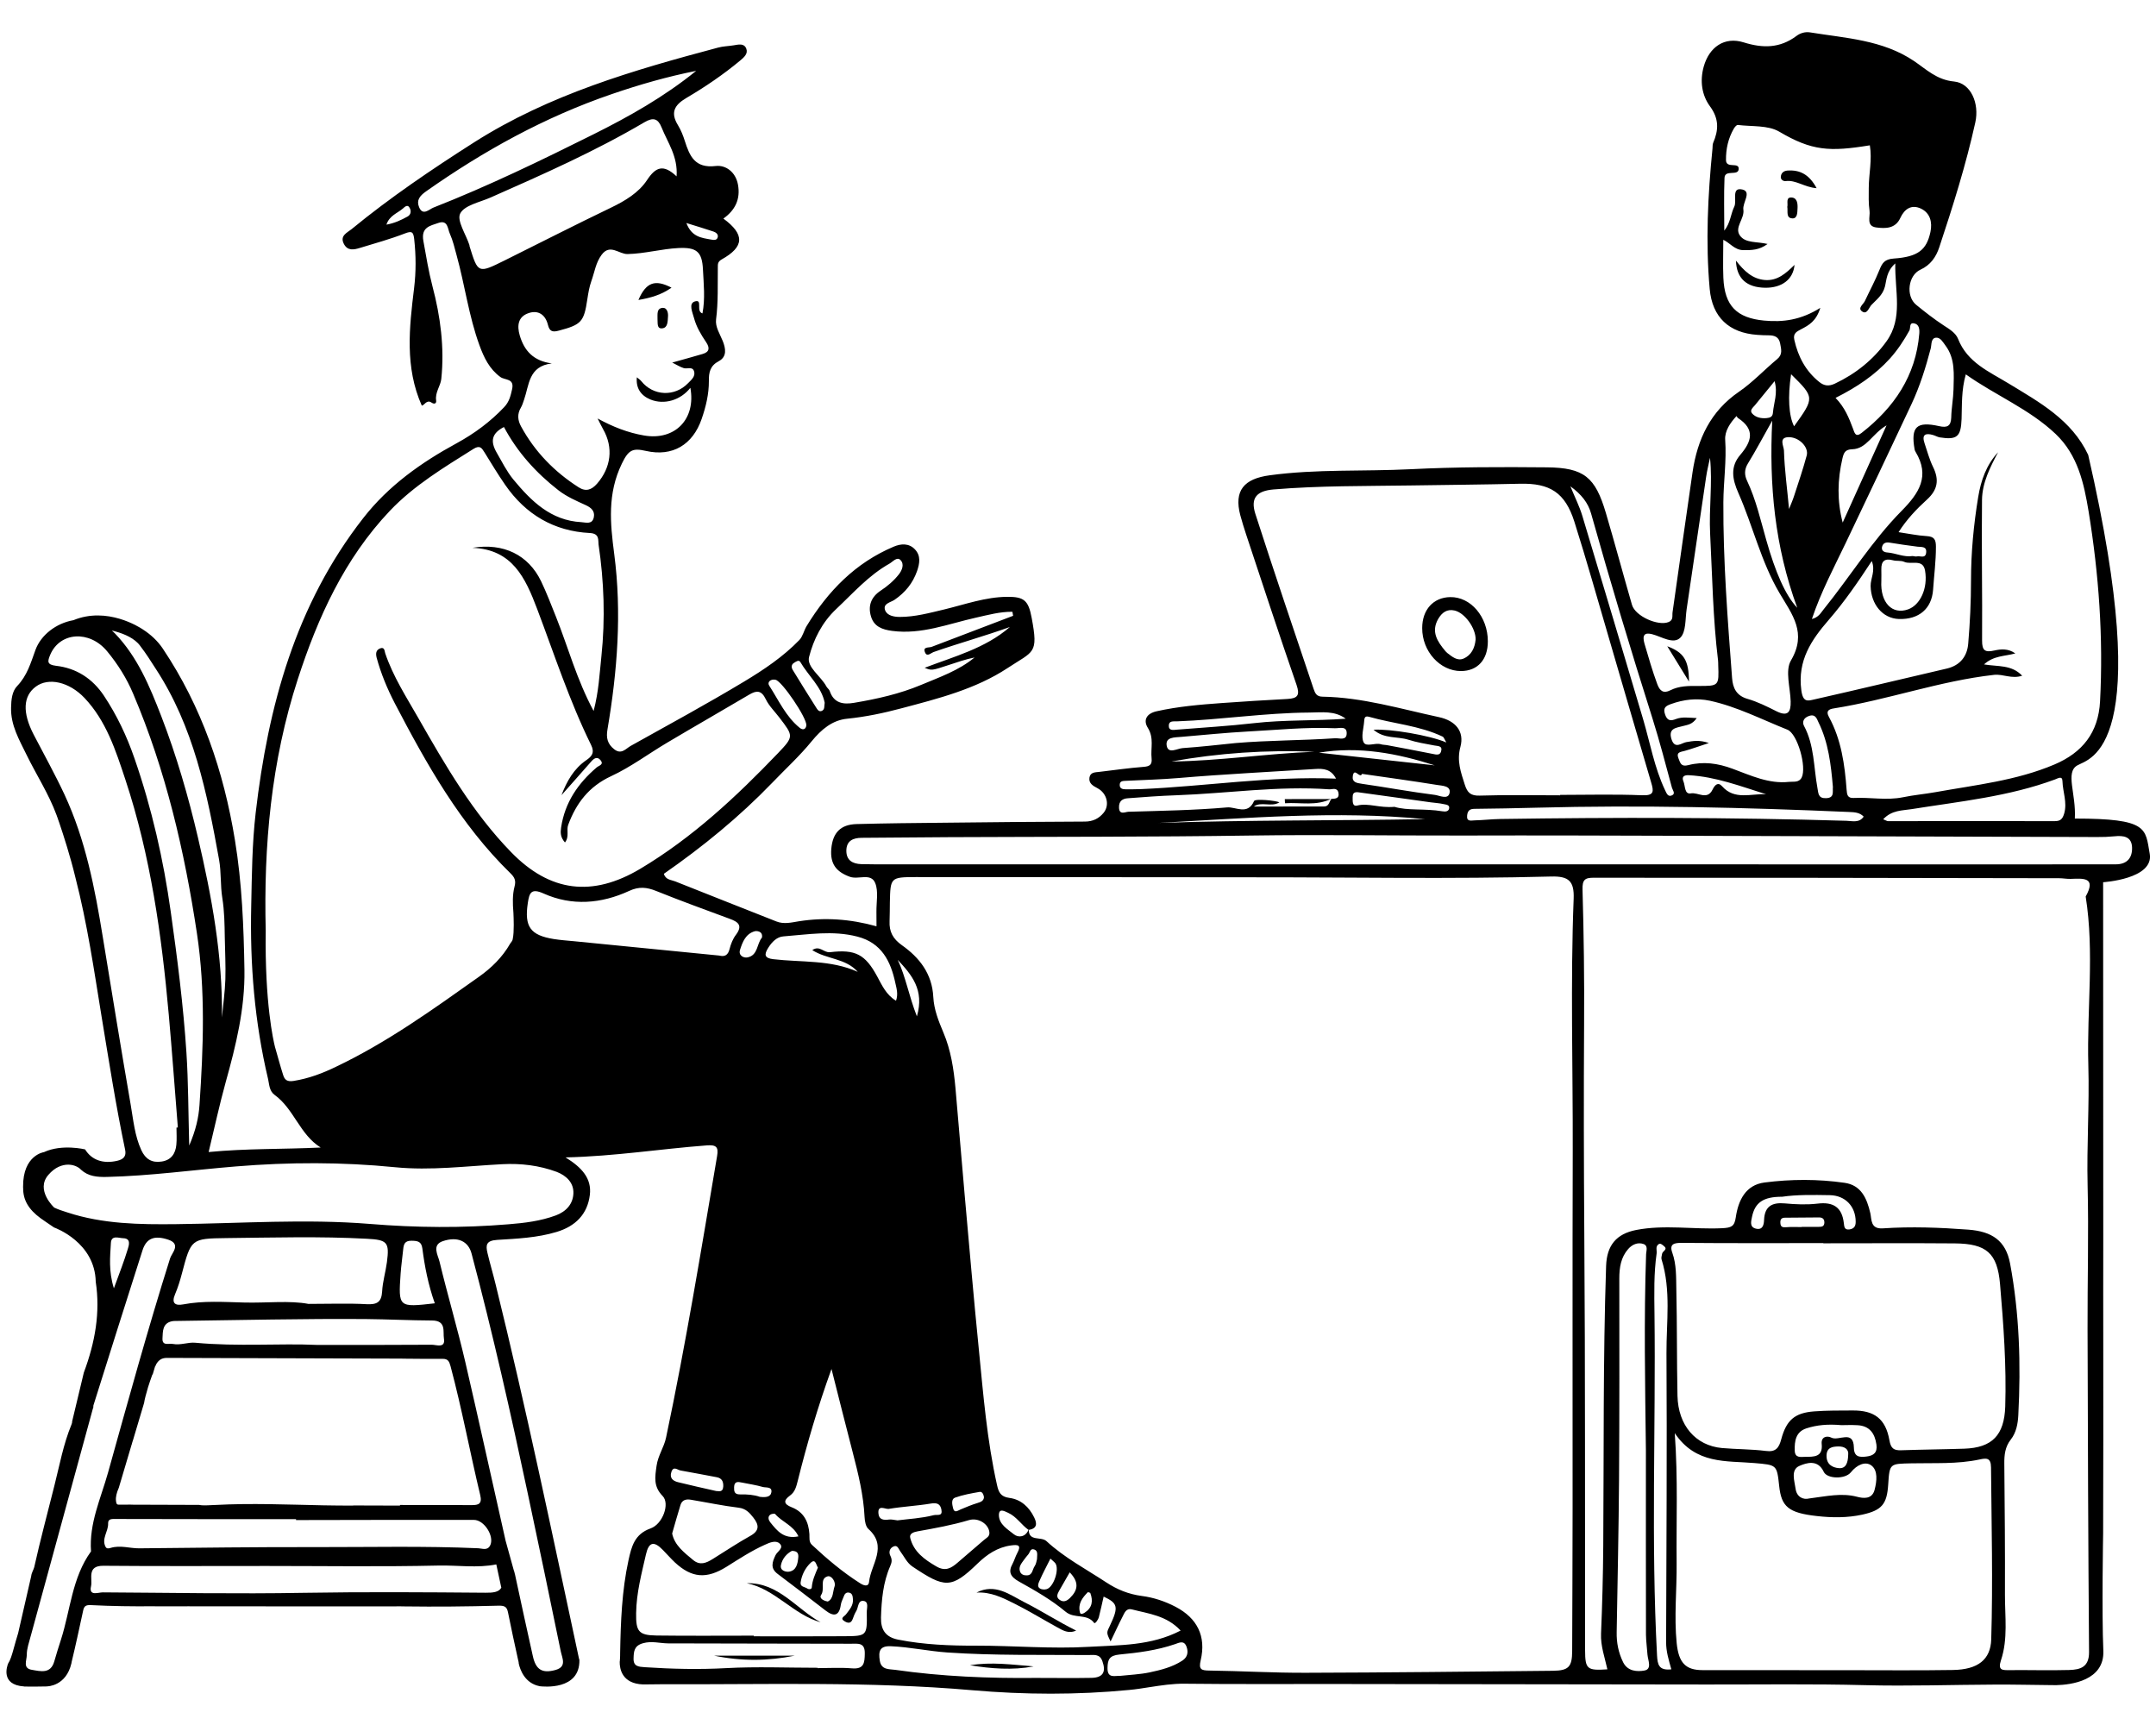 <svg xmlns="http://www.w3.org/2000/svg" xmlns:xlink="http://www.w3.org/1999/xlink" width="500" zoomAndPan="magnify" viewBox="0 0 375 300" height="400" preserveAspectRatio="xMidYMid meet" version="1.2"><defs><clipPath id="dce3ef5867"><path d="M 1 5.391 L 374 5.391 L 374 294.891 L 1 294.891 Z M 1 5.391 "/></clipPath></defs><g id="3a1d9555d0"><path style=" stroke:none;fill-rule:nonzero;fill:#000000;fill-opacity:1;" d="M 252.238 103.844 C 249.305 103.895 247.367 106.035 247.367 109.23 C 247.352 113.273 250.461 116.707 254.113 116.707 C 257.008 116.695 258.801 114.719 258.785 111.508 C 258.773 107.266 255.805 103.781 252.238 103.844 Z M 254.598 114.52 C 253.48 115.016 252.574 114.207 251.727 113.562 C 251.602 113.461 251.492 113.336 251.379 113.211 C 250 111.559 248.867 109.855 250.16 107.625 C 250.797 106.543 251.68 105.859 253.031 106.184 C 254.82 106.621 256.699 109.281 256.66 111.223 C 256.512 112.754 255.891 113.934 254.598 114.52 Z M 254.598 114.52 "/><path style=" stroke:none;fill-rule:nonzero;fill:#000000;fill-opacity:1;" d="M 312.129 46.062 C 311.902 48.625 309.891 50.078 307.02 50.043 C 303.824 49.992 302.047 48.461 301.938 45.328 C 303.352 47.117 304.793 48.523 306.996 48.699 C 309.145 48.859 310.609 47.566 312.129 46.062 Z M 312.129 46.062 "/><path style=" stroke:none;fill-rule:nonzero;fill:#000000;fill-opacity:1;" d="M 315.969 32.727 C 313.828 32.562 312.375 31.258 310.586 31.492 C 310.176 31.543 309.715 31.234 309.742 30.773 C 309.777 30.125 310.188 29.727 310.871 29.664 C 313.059 29.504 314.688 30.336 315.969 32.727 Z M 315.969 32.727 "/><path style=" stroke:none;fill-rule:nonzero;fill:#000000;fill-opacity:1;" d="M 310.871 35.984 C 311.035 35.375 310.523 34.242 311.68 34.355 C 312.613 34.441 312.699 35.461 312.648 36.297 C 312.613 37.016 312.625 38.039 311.73 37.977 C 310.598 37.902 311.008 36.742 310.871 35.984 Z M 310.871 35.984 "/><path style=" stroke:none;fill-rule:nonzero;fill:#000000;fill-opacity:1;" d="M 111.043 52.168 C 112.375 49.086 113.938 48.535 116.797 50.031 C 115.047 51.262 113.219 51.797 111.043 52.168 Z M 111.043 52.168 "/><path style=" stroke:none;fill-rule:nonzero;fill:#000000;fill-opacity:1;" d="M 114.363 55.516 C 114.387 54.668 114.164 53.602 115.293 53.539 C 115.965 53.5 116.25 54.309 116.188 55.043 C 116.125 55.863 116.176 56.957 115.242 57.094 C 114.199 57.258 114.426 56.164 114.363 55.516 Z M 114.363 55.516 "/><path style=" stroke:none;fill-rule:nonzero;fill:#000000;fill-opacity:1;" d="M 169.84 276.973 C 173.109 275.281 175.668 277.383 178.191 278.652 C 181.176 280.168 184.02 282.012 187.176 283.578 C 185.836 284.176 184.867 283.543 183.922 283.031 C 181.461 281.688 179.062 280.207 176.562 278.949 C 174.465 277.895 172.324 276.812 169.84 276.973 Z M 169.84 276.973 "/><path style=" stroke:none;fill-rule:nonzero;fill:#000000;fill-opacity:1;" d="M 142.734 282.137 C 137.988 280.805 134.816 276.352 129.91 275.344 C 135.402 275.207 138.496 279.809 142.734 282.137 Z M 142.734 282.137 "/><path style=" stroke:none;fill-rule:nonzero;fill:#000000;fill-opacity:1;" d="M 293.77 118.535 C 292.379 116.285 291.211 114.371 289.992 112.391 C 292.875 113.473 293.746 114.816 293.77 118.535 Z M 293.77 118.535 "/><path style=" stroke:none;fill-rule:nonzero;fill:#000000;fill-opacity:1;" d="M 124.23 287.945 C 128.891 287.945 133.551 287.945 138.211 287.945 C 133.574 288.891 128.926 288.914 124.23 287.945 Z M 124.23 287.945 "/><path style=" stroke:none;fill-rule:nonzero;fill:#000000;fill-opacity:1;" d="M 179.781 289.812 C 176.043 290.508 172.375 290.195 168.711 289.613 C 172.414 288.988 176.117 289.512 179.781 289.812 Z M 179.781 289.812 "/><path style=" stroke:none;fill-rule:nonzero;fill:#000000;fill-opacity:1;" d="M 231.582 138.902 C 228.945 140.23 226.199 139.512 223.504 139.695 C 223.492 139.461 223.48 139.211 223.465 138.977 C 226.152 138.977 228.836 138.977 231.531 138.965 C 231.543 138.949 231.582 138.902 231.582 138.902 Z M 231.582 138.902 "/><path style=" stroke:none;fill-rule:nonzero;fill:#000000;fill-opacity:1;" d="M 89.395 273.117 L 89.605 273.887 C 89.543 273.625 89.492 273.352 89.395 273.117 Z M 89.395 273.117 L 89.605 273.887 C 89.543 273.625 89.492 273.352 89.395 273.117 Z M 89.395 273.117 "/><g clip-rule="nonzero" clip-path="url(#dce3ef5867)"><path style=" stroke:none;fill-rule:nonzero;fill:#000000;fill-opacity:1;" d="M 373.906 148.48 C 373.137 144.062 373.656 142.359 360.883 142.359 C 361.129 138.02 359.18 134.348 361.305 133.117 C 363.43 131.887 375 130.43 363.207 79.113 C 360.348 73.02 354.73 69.957 349.336 66.676 C 345.969 64.621 342.191 63.055 340.574 58.938 C 340.164 57.891 339.059 57.234 338.062 56.586 C 336.41 55.504 334.832 54.273 333.293 53.016 C 331.426 51.496 331.887 47.863 334.039 46.895 C 335.754 46.109 336.734 44.73 337.305 43 C 339.68 35.848 341.941 28.672 343.57 21.305 C 344.316 17.934 342.773 14.453 339.879 14.176 C 336.859 13.891 335.059 12.062 332.883 10.594 C 327.414 6.926 321.027 6.641 314.836 5.633 C 313.965 5.496 313.121 5.754 312.461 6.254 C 309.594 8.395 306.633 8.418 303.289 7.371 C 299.922 6.316 297.277 8.207 296.332 11.59 C 295.637 14.102 296.008 16.555 297.414 18.48 C 299.027 20.672 298.93 22.625 297.973 24.852 C 297.848 25.148 297.898 25.512 297.859 25.832 C 297.051 33.957 296.641 42.105 297.375 50.266 C 297.824 55.18 300.73 57.891 305.664 58.238 C 306.336 58.289 306.996 58.316 307.664 58.316 C 308.66 58.328 309.418 58.59 309.629 59.746 C 309.805 60.742 310.102 61.637 309.105 62.457 C 306.871 64.312 304.871 66.477 302.484 68.117 C 297.5 71.527 295.238 76.391 294.391 82.113 C 293.199 90.223 292.082 98.348 290.914 106.469 C 290.824 107.078 291.098 107.824 290.242 108.176 C 288.402 108.934 284.426 107.168 283.855 105.188 C 282.312 99.863 280.883 94.516 279.316 89.215 C 277.477 82.984 275.527 81.34 269.062 81.277 C 261.16 81.203 253.242 81.203 245.363 81.602 C 237.188 82.012 228.984 81.551 220.832 82.66 C 216.395 83.258 214.582 85.297 215.734 89.625 C 216.035 90.746 216.383 91.852 216.742 92.949 C 219.637 101.68 222.508 110.426 225.516 119.121 C 226.137 120.938 225.68 121.461 223.938 121.559 C 220.125 121.758 216.309 121.996 212.492 122.27 C 208.691 122.543 204.898 122.867 201.172 123.699 C 199.383 124.098 198.82 125.266 199.641 126.574 C 200.762 128.352 200.113 130.117 200.301 131.898 C 200.414 132.992 199.965 133.289 198.91 133.367 C 196.336 133.562 193.801 133.938 191.242 134.234 C 190.508 134.324 189.625 134.273 189.488 135.258 C 189.352 136.238 190.098 136.66 190.879 137.074 C 192.535 137.941 193.055 140.02 191.949 141.363 C 191.129 142.359 190.074 142.883 188.691 142.883 C 180.527 142.906 172.375 142.992 164.223 143.082 C 159.141 143.129 154.07 143.18 148.984 143.316 C 146.191 143.391 144.824 144.836 144.586 147.66 C 144.375 150.27 145.469 151.629 147.816 152.484 C 149.309 153.031 151.508 151.727 152.242 153.605 C 152.812 155.062 152.418 156.891 152.441 158.57 C 152.453 159.391 152.453 160.211 152.453 161.094 C 147.891 159.824 143.469 159.516 138.945 160.223 C 137.688 160.422 136.359 160.781 135.031 160.25 C 129.164 157.91 123.285 155.633 117.43 153.281 C 116.734 153.008 115.766 153.02 115.469 151.965 C 122.23 147.262 128.59 142.074 134.309 136.141 C 136.609 133.738 139.082 131.488 141.168 128.926 C 142.859 126.859 144.762 125.242 147.371 124.992 C 150.578 124.668 153.695 124.012 156.777 123.188 C 163.168 121.496 169.68 119.855 175.246 116.188 C 179.809 113.176 180.629 113.773 179.445 107.465 C 178.875 104.418 178.129 103.77 175.16 103.797 C 171.383 103.832 167.863 105.113 164.262 105.984 C 161.688 106.594 159.164 107.293 156.504 107.293 C 155.484 107.293 154.316 107.066 153.957 106.148 C 153.508 104.953 154.914 104.777 155.586 104.316 C 157.438 103.051 158.766 101.434 159.512 99.305 C 159.961 97.984 160.195 96.656 159.141 95.547 C 158.094 94.43 156.691 94.539 155.438 95.074 C 148.773 97.887 144.004 102.812 140.297 108.883 C 139.828 109.656 139.641 110.664 139.043 111.297 C 136.234 114.207 132.855 116.473 129.426 118.535 C 122.949 122.43 116.301 126.039 109.703 129.719 C 108.855 130.191 108.086 131.289 106.844 130.316 C 105.648 129.383 105.402 128.301 105.664 126.836 C 107.379 116.719 108.172 106.559 106.832 96.332 C 106.133 90.996 105.625 85.871 108.16 80.633 C 109.328 78.207 110.062 77.906 112.336 78.418 C 116.973 79.477 120.5 77.348 122.043 72.855 C 122.777 70.73 123.309 68.527 123.297 66.277 C 123.273 64.758 123.508 63.613 125.012 62.816 C 126.48 62.035 126.23 60.605 125.707 59.297 C 125.211 58.066 124.379 56.859 124.551 55.527 C 124.938 52.531 124.812 49.531 124.852 46.535 C 124.863 45.988 124.789 45.539 125.508 45.129 C 129.5 42.902 129.562 40.773 125.82 38.012 C 127.859 36.559 128.828 34.652 128.355 32.09 C 127.945 29.891 126.219 28.672 124.492 28.871 C 120.863 29.305 119.953 27.141 119.109 24.504 C 118.812 23.559 118.438 22.625 117.93 21.789 C 116.598 19.625 117.246 18.297 119.359 17.051 C 122.641 15.121 125.809 12.973 128.754 10.52 C 129.41 9.961 130.156 9.34 129.797 8.441 C 129.398 7.461 128.418 7.758 127.598 7.883 C 126.691 8.031 125.758 8.043 124.887 8.281 C 110.148 12.211 95.535 16.441 82.473 24.75 C 75.113 29.441 67.895 34.316 61.133 39.867 C 60.398 40.465 59.07 40.984 59.805 42.402 C 60.449 43.672 61.555 43.438 62.613 43.113 C 65.223 42.316 67.855 41.594 70.391 40.613 C 71.66 40.113 71.895 40.34 72.043 41.582 C 72.355 44.457 72.379 47.219 72.02 50.152 C 71.188 56.945 70.391 63.863 73.363 70.543 C 73.809 70.52 74.207 69.422 75.066 70.02 C 75.5 70.32 75.945 70.23 75.859 69.637 C 75.648 68.23 76.629 67.121 76.754 65.914 C 77.328 60.469 76.605 55.02 75.227 49.816 C 74.531 47.156 74.121 44.543 73.637 41.895 C 73.215 39.504 74.816 39.27 76.246 38.773 C 77.922 38.188 77.859 39.816 78.246 40.648 C 78.781 41.844 79.078 43.148 79.426 44.418 C 80.855 49.594 81.539 54.969 83.391 60.043 C 84.176 62.195 85.133 64.188 87.031 65.566 C 87.828 66.152 89.508 65.766 89.07 67.695 C 88.809 68.852 88.574 69.871 87.703 70.793 C 85.281 73.355 82.535 75.383 79.426 77.086 C 73.25 80.445 67.559 84.477 63.172 90.113 C 51.414 105.176 46.629 122.816 44.469 141.375 C 43.848 146.738 43.809 152.148 43.695 157.547 C 43.461 167.738 44.281 177.762 46.629 187.664 C 46.84 188.551 46.805 189.719 47.773 190.426 C 51.141 192.867 52.137 197.309 55.777 199.57 C 49.191 199.883 42.852 199.719 36.289 200.355 C 37.32 196.086 38.168 192.133 39.246 188.238 C 41.035 181.832 42.617 175.414 42.516 168.695 C 42.391 161.133 42.094 153.594 40.863 146.105 C 38.91 134.148 35.098 122.93 28.324 112.812 C 27.418 111.457 26.211 110.34 24.832 109.457 C 24.832 109.457 24.82 109.441 24.793 109.43 C 24.273 109.082 18.629 105.438 12.762 107.863 L 12.75 107.863 C 9.781 108.387 7.121 110.414 6.164 113.039 C 5.355 115.277 4.723 117.504 2.984 119.309 C 2.09 120.242 1.953 121.684 1.926 123.051 C 1.84 126.113 3.344 128.652 4.609 131.25 C 6.324 134.758 8.477 138.055 9.832 141.738 C 9.832 141.738 9.844 141.762 9.855 141.801 C 9.879 141.863 9.906 141.926 9.918 141.984 C 9.953 142.086 9.992 142.184 10.031 142.285 C 10.055 142.348 10.078 142.41 10.09 142.473 C 10.141 142.609 10.191 142.758 10.254 142.934 C 10.266 142.957 10.266 142.969 10.277 142.992 C 10.305 143.07 10.328 143.145 10.352 143.219 C 11.035 145.234 12.254 149.004 13.113 152.598 C 15.211 160.734 16.355 168.758 17.66 176.742 C 18.941 184.492 20.145 192.258 21.762 199.945 C 22.012 201.102 21.465 201.625 20.406 201.871 C 17.91 202.457 15.922 201.734 14.801 199.895 C 14.801 199.895 10.789 198.91 7.656 200.367 C 7.656 200.367 3.977 200.863 4.016 206.375 L 4.016 206.586 L 4.027 206.602 C 4 208.664 4.957 210.332 7.07 211.875 C 7.828 212.422 8.613 212.93 9.371 213.453 C 9.371 213.453 9.371 213.453 9.383 213.465 C 9.668 213.566 16.516 216.078 16.652 222.922 C 17.461 228.234 16.555 233.422 14.578 238.719 L 12.551 247.191 C 12.566 247.34 12.527 247.527 12.43 247.75 C 11.012 251.184 10.363 254.816 9.457 258.387 C 8.277 263.102 7.008 267.816 5.953 272.555 C 5.855 272.953 5.48 273.551 5.43 274.086 L 5.43 274.098 L 3.156 284.027 C 2.895 284.91 2.621 285.793 2.387 286.688 C 2.051 287.918 1.789 288.742 1.418 289.301 C 1.27 289.66 0 293.02 4.176 293.293 C 4.188 293.305 4.199 293.305 4.215 293.305 C 4.473 293.305 4.746 293.32 5.008 293.32 C 6.051 293.332 7.109 293.305 8.152 293.293 L 8.164 293.281 C 8.254 293.281 11.508 293.258 12.43 289.238 L 12.43 289.227 C 12.441 289.164 12.453 289.09 12.465 289.016 C 13.188 286.055 13.809 283.082 14.465 280.094 C 14.617 279.398 14.852 279.102 15.785 279.148 C 19.438 279.336 23.102 279.387 26.758 279.348 C 26.871 279.348 26.969 279.348 27.082 279.359 L 32.488 279.359 C 32.66 279.336 32.871 279.348 33.059 279.359 L 68.801 279.375 C 69 279.359 69.211 279.348 69.434 279.359 C 69.746 279.375 70.055 279.375 70.379 279.375 C 75.797 279.449 81.23 279.398 86.66 279.25 C 87.715 279.223 88.152 279.398 88.352 280.383 C 88.922 283.156 89.492 285.918 90.113 288.668 C 90.141 288.73 90.152 288.789 90.164 288.867 C 90.203 289.027 90.227 289.176 90.227 289.301 C 90.227 289.301 90.227 289.301 90.227 289.312 C 90.477 290.445 91.309 292.746 93.844 293.246 C 93.844 293.246 93.844 293.246 93.855 293.258 L 93.867 293.258 C 93.867 293.258 93.879 293.246 93.895 293.258 C 94.414 293.32 100.891 294.039 100.777 288.68 C 100.715 288.504 100.668 288.305 100.629 288.094 C 95.992 266.484 91.508 244.852 86.211 223.395 C 85.766 221.551 85.219 219.75 84.785 217.895 C 84.461 216.527 84.559 215.754 86.473 215.633 C 89.93 215.418 93.434 215.27 96.812 214.25 C 100.082 213.266 102.184 211.176 102.594 207.805 C 102.941 204.934 101.188 203.031 98.367 201.289 C 106.992 201.09 114.934 199.797 122.938 199.199 C 124.578 199.074 125 199.473 124.727 201.051 C 121.957 217.398 119.281 233.77 115.852 250.004 C 115.504 251.695 114.449 253.125 114.199 254.918 C 113.926 256.883 113.617 258.5 115.258 260.18 C 116.551 261.496 115.27 265.066 113.156 265.812 C 110.371 266.797 109.84 268.961 109.316 271.352 C 108.16 276.648 107.961 282.035 107.863 287.449 C 107.848 287.797 107.875 288.156 107.836 288.516 C 107.836 288.555 107.836 288.605 107.824 288.641 C 107.836 288.652 107.824 288.652 107.824 288.668 C 107.824 288.703 107.812 288.766 107.812 288.867 C 107.801 288.914 107.801 288.953 107.789 289.004 L 107.789 289.027 C 107.773 290.148 108.121 292.809 111.852 292.945 L 111.875 292.945 C 112.621 292.934 113.367 292.922 114.113 292.922 C 114.484 292.91 114.871 292.91 115.242 292.91 C 133.215 292.984 151.172 292.387 169.133 293.953 C 178.191 294.738 187.324 294.785 196.422 293.902 C 197.605 293.793 198.773 293.605 199.953 293.418 L 199.965 293.418 C 201.965 293.109 203.969 292.797 206.031 292.82 C 214.691 292.922 223.355 292.859 232.016 292.871 C 253.652 292.895 275.289 292.934 296.941 292.957 C 306.086 292.969 315.223 292.832 324.367 293.07 C 331.973 293.27 339.594 292.996 347.199 292.969 C 350.316 292.957 353.426 293.031 356.531 293.059 C 356.906 293.07 357.266 293.07 357.637 293.07 L 357.664 293.07 C 360.199 293.008 366.062 292.301 365.84 287.074 C 365.555 280.543 365.805 266.66 365.805 266.66 L 365.805 266.648 C 365.852 255.711 365.828 244.766 365.828 233.832 C 365.828 227.66 365.805 221.504 365.828 215.332 L 365.805 153.43 C 365.789 153.43 374.676 152.895 373.906 148.48 Z M 70.902 37.652 C 69.781 38.273 68.641 38.809 67.211 39.07 C 67.73 37.488 69.113 37.094 70.07 36.27 C 70.367 36.012 70.891 35.449 71.25 36.148 C 71.535 36.633 71.512 37.305 70.902 37.652 Z M 341.184 72.871 C 341.27 70.383 341.133 67.883 341.918 65.105 C 347.074 68.766 352.953 71.117 357.551 75.48 C 361.402 79.141 362.473 84.055 363.281 88.969 C 365.059 99.891 365.852 110.887 365.27 121.957 C 364.984 127.43 362.188 130.891 357.34 132.953 C 350.715 135.766 343.605 136.512 336.621 137.77 C 334.746 138.105 332.844 138.266 330.992 138.652 C 328.121 139.238 325.262 138.629 322.406 138.777 C 321.348 138.828 321.25 138.203 321.188 137.359 C 320.863 132.98 320.266 128.637 318.117 124.695 C 317.535 123.648 318.082 123.34 318.949 123.203 C 328.332 121.723 337.355 118.426 346.824 117.367 C 348.418 117.191 349.883 118.125 351.723 117.516 C 349.871 115.562 347.508 115.961 345.086 115.551 C 346.777 113.996 348.691 114.156 350.531 113.637 C 349.301 112.766 348.043 112.875 346.914 113.125 C 345.309 113.484 344.738 113.211 344.75 111.395 C 344.812 103.234 344.637 95.074 344.738 86.926 C 344.773 83.965 346.141 81.266 347.535 78.652 C 345.484 80.855 344.551 83.555 344.078 86.418 C 343.285 91.23 342.824 96.07 342.824 100.973 C 342.824 104.617 342.648 108.285 342.34 111.918 C 342.164 114.145 340.934 115.727 338.609 116.273 C 330.918 118.062 323.238 119.906 315.531 121.648 C 314.438 121.895 313.594 122.207 313.309 120.031 C 312.625 114.855 315.059 111.285 318.094 107.789 C 320.801 104.668 323.137 101.27 325.562 97.574 C 326.246 99.293 325.34 100.574 325.363 101.918 C 325.426 105.078 327.426 107.551 330.273 107.652 C 333.777 107.766 335.988 105.848 336.227 102.578 C 336.398 100.09 336.723 97.613 336.723 95.102 C 336.723 93.844 336.438 93.309 335.105 93.234 C 333.566 93.148 332.023 92.812 330.223 92.551 C 331.652 90.309 333.367 88.52 335.168 86.879 C 337.059 85.16 337.305 83.418 336.227 81.215 C 335.578 79.898 335.207 78.453 334.734 77.062 C 334.223 75.543 334.945 75.281 336.227 75.656 C 336.621 75.77 336.984 75.992 337.379 76.066 C 340.375 76.539 341.07 75.969 341.184 72.871 Z M 359.031 141.477 C 358.746 142.445 358.371 142.82 357.352 142.809 C 347.695 142.781 338.039 142.809 328.383 142.809 C 328.234 142.809 328.07 142.695 327.551 142.484 C 329.055 140.855 330.906 140.98 332.496 140.719 C 340.887 139.375 349.387 138.539 357.438 135.555 C 357.949 135.367 358.707 134.859 358.73 135.852 C 358.781 137.73 359.59 139.547 359.031 141.477 Z M 291.484 125.055 C 290.602 125.402 289.992 125.391 289.609 124.246 C 289.223 123.102 289.719 122.777 290.602 122.457 C 292.828 121.648 295.102 121.375 297.426 121.871 C 302.148 122.902 306.434 125.129 310.883 126.898 C 312.66 127.605 314.277 133.426 313.371 135.219 C 312.887 136.164 311.93 135.891 311.172 135.977 C 307.652 136.363 304.508 134.859 301.363 133.699 C 298.766 132.73 296.258 132.395 293.648 133.066 C 292.391 133.391 292.281 132.719 291.957 131.934 C 291.473 130.754 292.344 130.789 293.062 130.578 C 294.305 130.23 295.512 129.781 297.227 129.223 C 295.598 128.652 294.492 128.863 293.312 129.062 C 292.465 129.199 291.309 130.367 290.727 128.551 C 290.117 126.621 291.582 126.586 292.703 126.273 C 293.496 126.051 294.344 126.027 295.113 124.883 C 293.734 124.832 292.602 124.621 291.484 125.055 Z M 317.609 138.812 C 316.227 138.863 316.289 137.98 316.117 137.059 C 315.445 133.426 315.594 129.621 313.77 126.227 C 313.434 125.578 313.68 124.832 314.664 124.508 C 315.781 124.137 316.004 125.02 316.277 125.578 C 318.031 129.125 318.465 132.98 318.801 136.848 C 318.715 137.695 319.125 138.766 317.609 138.812 Z M 307.18 138.129 C 304.57 137.992 301.711 139.199 299.539 136.75 C 298.793 135.902 298.234 136.574 297.871 137.32 C 296.941 139.223 295.348 137.746 294.094 137.98 C 292.965 138.191 293.137 136.676 292.812 135.914 C 292.539 135.27 292.664 134.758 293.77 134.82 C 298.445 135.082 302.77 136.75 307.18 138.129 Z M 321.648 141.215 C 322.566 141.254 323.461 141.289 324.156 142.023 C 323.375 143.156 322.195 142.781 321.164 142.746 C 301.105 142.148 281.031 142.137 260.973 142.434 C 259.469 142.457 257.98 142.633 256.488 142.672 C 255.902 142.684 255.047 142.969 255.184 141.789 C 255.281 140.953 255.68 140.668 256.488 140.668 C 260.066 140.629 263.645 140.566 267.227 140.469 C 285.383 139.984 303.516 140.43 321.648 141.215 Z M 314.254 79.188 C 313.617 81.578 312.812 83.902 312.051 86.254 C 311.805 87.027 311.469 87.762 311.172 88.52 C 310.871 85.109 310.387 81.738 310.289 78.344 C 310.262 77.598 309.355 76.117 310.996 76.031 C 312.871 75.941 314.625 77.746 314.254 79.188 Z M 311.531 65.082 C 315.633 69.137 315.633 69.137 312.051 74.137 C 311.133 72.359 310.922 69 311.531 65.082 Z M 327.227 99.031 C 327.191 97.586 327.812 97.055 329.242 97.438 C 329.875 97.613 330.633 97.449 331.203 97.711 C 332.41 98.273 334.473 97.102 334.832 99.242 C 335.355 102.328 333.977 105.227 331.887 105.973 C 329.105 106.969 327.016 104.789 327.227 101.02 C 327.227 100.363 327.25 99.691 327.227 99.031 Z M 327.34 95.16 C 327.477 94.504 327.934 94.254 328.645 94.367 C 330.258 94.629 331.887 94.875 333.516 95.074 C 334.238 95.16 335.168 94.977 335.02 96.145 C 334.883 97.191 333.977 96.629 333.418 96.766 C 333.191 96.816 332.918 96.73 332.672 96.703 C 331.141 96.941 329.75 96.195 328.27 96.082 C 327.797 96.059 327.215 95.82 327.34 95.16 Z M 336.773 58.727 C 337.516 58.688 337.953 59.52 338.398 60.117 C 340.113 62.406 339.828 65.156 339.781 67.707 C 339.742 69.312 339.418 70.98 339.383 72.621 C 339.332 74.113 338.672 74.426 337.293 74.113 C 333.355 73.23 332.324 74.227 333.008 78.133 C 333.031 78.293 333.105 78.457 333.191 78.594 C 335.715 82.809 333.812 85.746 330.77 88.828 C 325.625 94.031 321.77 100.312 317.184 105.984 C 316.688 106.594 316.316 107.367 315.148 107.652 C 316.738 102.914 319 98.684 321.062 94.367 C 324.879 86.367 328.68 78.367 332.445 70.344 C 333.926 67.195 334.957 63.887 335.84 60.516 C 335.977 59.918 335.84 58.773 336.773 58.727 Z M 320.465 79.711 C 320.703 78.715 320.949 78.168 322.156 78.133 C 324.691 78.059 325.598 75.457 328.133 73.977 C 325.414 80.023 322.977 85.398 320.504 90.883 C 319.508 87.102 319.598 83.43 320.465 79.711 Z M 332.93 56.238 C 333.801 56.398 333.887 57.246 333.828 58.027 C 333.219 65.379 329.453 70.879 323.785 75.297 C 322.715 76.141 322.555 75.223 322.293 74.535 C 321.598 72.672 320.863 70.844 319.262 69.199 C 322.977 67.332 326.121 65.219 328.719 62.359 C 330.062 60.863 331.141 59.223 332.109 57.48 C 332.336 57.047 332.035 56.051 332.93 56.238 Z M 306.844 55.754 C 302.109 55.305 299.949 53.215 299.75 48.301 C 299.66 46.16 299.738 44.008 299.738 41.707 C 300.879 42.219 301.711 43.5 303.23 43.5 C 304.633 43.512 305.949 43.523 307.441 42.43 C 305.566 41.98 303.578 42.328 302.621 40.949 C 301.625 39.531 303.465 38.051 303.23 36.457 C 303.055 35.25 304.719 33.359 303.066 32.961 C 301.066 32.488 302.16 34.902 301.648 35.934 C 301.027 37.203 300.992 38.758 299.91 40.113 C 299.91 36.941 299.824 33.934 299.949 30.934 C 300.012 29.43 302.273 30.648 302.41 29.453 C 302.57 28.062 300.234 29.418 300.207 27.848 C 300.184 25.895 300.594 24.055 301.574 22.363 C 301.727 22.102 302.059 21.703 302.258 21.73 C 304.695 22.039 307.516 21.742 309.469 22.898 C 315.148 26.246 318.219 26.418 325.227 25.273 C 325.648 27.762 325.051 30.227 325.039 32.699 C 325.027 34.031 324.988 35.375 325.176 36.68 C 325.312 37.703 324.566 39.305 326.32 39.555 C 327.934 39.766 329.664 39.793 330.531 37.902 C 331.266 36.297 332.508 35.512 334.125 36.285 C 335.727 37.055 336.125 38.648 335.766 40.352 C 335.094 43.449 333.641 44.668 329.379 44.965 C 327.785 45.078 327.375 45.75 326.891 46.957 C 326.16 48.797 325.203 50.551 324.367 52.344 C 324.094 52.941 323.039 53.586 323.895 54.172 C 324.742 54.758 325.066 53.5 325.5 53.039 C 326.383 52.105 327.449 51.348 327.836 49.895 C 328.16 48.672 328.086 47.219 329.652 45.812 C 329.562 50.703 331.043 55.328 328.109 59.383 C 325.809 62.57 322.766 65.008 319.16 66.711 C 318.094 67.223 317.273 67.109 316.441 66.438 C 314.078 64.547 312.75 62.047 312.09 59.098 C 311.828 57.93 312.574 57.645 313.281 57.258 C 314.613 56.562 315.906 55.863 316.613 53.539 C 313.223 55.664 310.141 56.062 306.844 55.754 Z M 312.598 105.699 C 310.535 103.547 308.773 99.43 307.219 93.941 C 306.223 90.461 305.43 86.914 303.875 83.617 C 303.402 82.621 303.379 81.652 304.023 80.605 C 305.441 78.293 306.707 75.891 308.25 73.156 C 307.691 84.375 308.684 95 312.598 105.699 Z M 305.254 70.457 C 306.336 69.148 307.406 67.832 308.66 66.289 C 309.258 68.402 308.512 70.047 308.375 71.75 C 308.324 72.52 307.863 72.656 307.23 72.719 C 306.285 72.793 305.367 72.598 304.758 71.91 C 304.273 71.363 304.883 70.891 305.254 70.457 Z M 300.07 76.504 C 299.961 74.961 300.941 73.543 302.035 72.359 C 302.121 72.473 302.199 72.645 302.32 72.719 C 305.316 74.699 304.684 76.777 302.684 79.113 C 300.941 81.156 301.277 83.293 302.359 85.734 C 304.895 91.48 306.312 97.727 309.516 103.148 C 311.742 106.906 314.328 110.066 311.504 114.867 C 310.461 116.645 311.395 119.582 311.457 121.996 C 311.504 123.887 310.934 124.668 308.969 123.688 C 307.355 122.879 305.691 122.043 303.961 121.547 C 302.012 120.988 301.391 119.645 301.266 117.914 C 300.496 107.738 299.699 97.574 299.75 87.352 C 299.773 83.742 300.32 80.148 300.07 76.504 Z M 287.383 110.301 C 289.047 110.738 291.062 112.105 292.266 110.898 C 293.273 109.902 293.113 107.664 293.359 105.973 C 294.504 98.297 295.609 90.609 296.754 82.934 C 296.914 81.812 297.203 80.719 297.426 79.613 C 297.883 84.027 297.227 88.406 297.449 92.824 C 297.824 100.188 297.934 107.551 298.828 114.879 C 298.867 115.129 298.84 115.379 298.855 115.625 C 298.992 119.297 298.992 119.309 295.375 119.297 C 293.711 119.285 292.055 119.27 290.516 120.055 C 289.359 120.641 288.715 120.203 288.266 119.008 C 287.406 116.684 286.723 114.309 286.027 111.93 C 285.594 110.414 286.066 109.953 287.383 110.301 Z M 276.746 89.316 C 280.102 101.258 283.668 113.137 287.422 124.957 C 288.676 128.938 289.719 132.98 290.812 137.012 C 290.926 137.41 291.473 138.02 290.824 138.316 C 290.129 138.641 289.895 138.02 289.621 137.445 C 287.742 133.488 287.012 129.199 285.781 125.043 C 282.273 113.262 278.77 101.469 275.215 89.699 C 274.73 88.082 273.949 86.543 273.141 84.574 C 275.066 85.98 276.223 87.449 276.746 89.316 Z M 218.348 89.363 C 217.465 86.602 218.582 85.371 221.516 85.121 C 229.48 84.453 237.461 84.551 245.438 84.426 C 251.754 84.328 258.066 84.277 264.367 84.129 C 269.574 84.004 272.223 85.656 273.836 90.734 C 275.973 97.477 277.887 104.293 279.875 111.074 C 282.324 119.406 284.723 127.754 287.195 136.09 C 287.668 137.668 287.719 138.391 285.594 138.305 C 280.859 138.105 276.109 138.242 271.363 138.242 L 271.363 138.316 C 266.703 138.316 262.031 138.219 257.371 138.367 C 255.805 138.414 255.23 137.867 254.785 136.488 C 254.102 134.324 253.344 132.344 254.016 129.883 C 254.734 127.195 253.168 125.34 250.285 124.719 C 243.574 123.277 236.949 121.273 230.004 121.16 C 228.984 121.148 228.734 120.539 228.488 119.832 C 225.082 109.691 221.629 99.555 218.348 89.363 Z M 244.93 128.637 C 246.395 129.109 247.938 129.359 249.465 129.645 C 250.137 129.77 250.957 129.684 250.645 130.703 C 250.434 131.414 249.789 131.238 249.191 131.113 C 246.531 130.578 243.859 130.082 241.199 129.582 C 240.879 129.52 240.531 129.547 240.219 129.445 C 239.176 129.109 237.609 129.992 237.176 129.086 C 236.703 128.117 237.188 126.672 237.273 125.441 C 237.312 124.93 237.348 124.445 238.105 124.656 C 242.371 125.875 246.879 126.176 250.945 128.117 C 251.117 128.203 251.191 128.5 251.566 129.125 C 248.633 127.867 241.746 126.723 238.902 126.91 C 240.777 128.539 243.016 128.039 244.93 128.637 Z M 249.551 133.105 C 242.828 132.371 236.105 131.637 229.395 130.902 C 236.379 129.734 243.055 131.027 249.551 133.105 Z M 242.555 140.32 C 239.871 140.555 238.031 139.609 236.066 140.094 C 235.16 140.32 235.285 139.262 235.273 138.641 C 235.25 137.559 236.043 137.758 236.664 137.844 C 240.73 138.391 244.781 138.977 248.844 139.535 C 249.578 139.637 250.336 139.672 251.055 139.836 C 251.48 139.934 252.199 139.945 252.051 140.617 C 251.938 141.129 251.43 141.191 250.844 141.09 C 247.836 140.582 244.754 141.016 242.555 140.32 Z M 247.863 142.457 C 232.426 142.734 216.98 142.598 201.508 143.117 C 216.93 142.285 232.379 140.953 247.863 142.457 Z M 249.566 138.242 C 245.328 137.707 241.113 136.922 236.887 136.312 C 235.945 136.176 235.137 136.039 235.297 134.957 C 235.547 133.352 236.539 135.516 236.902 134.586 C 241.352 135.23 245.648 135.816 249.949 136.512 C 250.809 136.66 252.41 136.637 252.125 137.93 C 251.852 139.125 250.359 138.34 249.566 138.242 Z M 204.688 125.453 C 212.395 125.168 220.023 123.973 227.754 123.922 C 229.918 123.91 232.129 123.551 234.066 124.992 C 228.723 125.391 223.418 125.156 218.109 125.766 C 213.672 126.273 209.188 126.535 204.727 126.895 C 204.066 126.957 203.234 127.133 203.297 126.113 C 203.359 125.316 204.129 125.477 204.688 125.453 Z M 205.457 128.152 C 209.312 127.828 213.164 127.43 217.016 127.219 C 222.074 126.957 227.109 126.422 232.18 126.648 C 232.973 126.684 234.316 126.164 234.23 127.629 C 234.168 128.848 232.926 128.34 232.203 128.391 C 226.461 128.789 220.695 128.738 214.953 129.223 C 211.871 129.535 208.789 129.895 205.707 130.105 C 204.762 130.168 203.223 131.176 202.934 129.719 C 202.637 128.152 204.328 128.254 205.457 128.152 Z M 228.625 130.742 C 220.309 131.051 212.07 132.344 203.754 132.434 C 211.996 130.953 220.285 130.391 228.625 130.742 Z M 195.852 135.793 C 198.91 135.641 201.965 135.566 205.035 135.305 C 212.926 134.633 220.844 134.25 228.75 133.738 C 230.191 133.641 231.52 133.75 232.379 135.418 C 220.895 134.945 209.734 136.75 198.512 137.234 C 197.59 137.27 196.684 137.27 195.777 137.27 C 195.254 137.258 194.734 137.16 194.758 136.477 C 194.781 135.777 195.344 135.828 195.852 135.793 Z M 196.164 138.828 C 198.973 138.613 201.793 138.402 204.613 138.305 C 213.461 137.992 222.273 136.637 231.16 137.27 C 231.742 137.309 232.59 136.875 232.801 137.883 C 233 138.902 232.242 138.902 231.57 138.938 C 231.184 139.422 231.172 140.258 230.312 140.258 C 226.227 140.27 222.125 140.27 218.086 140.27 C 219.34 139.324 221.156 140.43 222.535 139.535 C 221.949 139.238 218.32 138.863 218.121 139.312 C 217.016 141.836 214.914 140.281 213.438 140.418 C 207.734 140.918 201.992 141.004 196.262 141.176 C 195.703 141.203 194.645 141.812 194.633 140.395 C 194.609 139.312 195.254 138.887 196.164 138.828 Z M 133.613 164.852 C 134.27 163.805 135.129 162.922 136.285 162.848 C 140.559 162.523 144.836 161.777 149.121 162.887 C 153.336 163.969 154.926 167.164 155.734 170.973 C 155.934 171.879 156.258 172.875 155.848 174.043 C 154.133 173.012 153.41 171.355 152.566 169.801 C 150.504 165.996 148.801 165.062 144.375 165.598 C 143.293 165.734 142.562 164.34 141.281 165.238 C 143.805 166.855 147.098 166.629 149.195 169.02 C 144.473 166.891 139.402 167.391 134.496 166.816 C 132.953 166.629 132.879 166.02 133.613 164.852 Z M 133.984 264.758 C 133.711 264.422 133.465 263.836 133.949 263.438 C 134.16 263.277 134.73 263.188 134.832 263.312 C 136 264.695 138.012 265.277 138.871 267.195 C 136.297 267.719 135.141 266.188 133.984 264.758 Z M 138.844 270.879 C 138.746 271.961 138.508 273.117 137.277 273.328 C 136.758 273.426 135.613 273.191 135.836 272.172 C 136.074 271.039 136.855 270.18 137.738 269.719 C 138.77 269.719 138.906 270.254 138.844 270.879 Z M 134.172 259.496 C 134.047 260.379 133.152 260.441 132.145 260.316 C 131.188 259.969 129.945 259.867 128.703 259.895 C 127.734 259.906 127.66 259.371 127.684 258.625 C 127.723 257.566 128.379 257.703 129.062 257.84 C 130.281 258.09 131.512 258.262 132.691 258.609 C 133.238 258.75 134.309 258.523 134.172 259.496 Z M 130.504 267.109 C 128.27 268.352 126.145 269.781 123.957 271.137 C 122.852 271.824 121.758 272.309 120.551 271.301 C 118.961 269.98 117.32 268.727 116.91 266.695 C 117.43 264.883 117.879 263.289 118.363 261.723 C 118.648 260.824 119.383 260.688 120.164 260.824 C 122.938 261.285 125.684 261.871 128.469 262.207 C 129.723 262.355 130.355 263.078 131.016 263.91 C 132.023 265.18 132.16 266.188 130.504 267.109 Z M 128.715 165.188 C 129.152 163.805 129.711 162.387 131.289 161.953 C 131.5 161.891 132.73 161.852 132.531 163.059 C 131.613 164.105 131.871 166.133 130.02 166.504 C 129.324 166.641 128.406 166.168 128.715 165.188 Z M 140.723 114.258 C 141.492 111.223 142.984 108.238 145.43 105.934 C 148.391 103.148 151.086 100.062 154.691 98.035 C 155.301 97.688 156.008 96.777 156.617 97.391 C 157.324 98.098 156.926 99.145 156.332 99.902 C 155.449 101.02 154.367 101.941 153.188 102.715 C 151.508 103.82 150.926 105.387 151.508 107.254 C 152.043 108.969 153.434 109.492 155.164 109.719 C 160.27 110.402 164.957 108.484 169.766 107.414 C 171.879 106.941 173.941 106.371 176.09 106.395 C 176.129 106.633 176.164 106.867 176.215 107.094 C 171.48 108.895 166.746 110.688 162.023 112.504 C 161.539 112.676 160.418 112.43 160.918 113.512 C 161.254 114.27 161.91 113.574 162.348 113.41 C 166.746 111.867 171.23 110.637 175.645 109.047 C 171.383 112.754 166 114.156 160.828 116.137 C 162.047 116.633 162.047 116.633 165.066 115.637 C 166.523 115.152 167.965 114.656 169.504 114.344 C 166.758 116.621 163.414 117.766 160.223 119.109 C 156.492 120.676 152.539 121.559 148.551 122.23 C 146.711 122.543 145.047 122.332 144.324 120.191 C 144.227 119.895 143.902 119.68 143.742 119.395 C 142.809 117.605 140.273 116.012 140.723 114.258 Z M 138.125 115.266 C 138.434 115.078 138.945 114.68 139.207 115.141 C 140.609 117.543 142.895 119.434 143.441 122.219 C 143.332 122.805 143.504 123.387 142.934 123.637 C 142.426 123.848 142.164 123.387 141.965 123.066 C 140.586 120.914 139.254 118.734 137.914 116.559 C 137.613 116.098 137.602 115.574 138.125 115.266 Z M 134.906 118.227 C 136.012 118.473 140.336 124.82 140.25 126.137 C 140.188 126.785 139.703 127.07 139.105 126.586 C 136.684 124.633 135.441 121.785 133.801 119.258 C 133.375 118.637 134.047 118.027 134.906 118.227 Z M 124.117 40.277 C 124.504 40.414 124.926 40.711 124.852 41.184 C 124.727 41.883 124.094 41.73 123.633 41.656 C 122.031 41.359 120.316 41.234 119.383 38.785 C 121.297 39.383 122.715 39.805 124.117 40.277 Z M 118.004 43.137 C 121.137 42.988 122.117 43.746 122.266 46.859 C 122.391 49.395 122.676 51.945 122.18 54.508 C 120.973 54.137 122.316 51.945 120.836 52.43 C 119.73 52.793 120.438 54.297 120.711 55.305 C 121.121 56.859 121.941 58.203 122.824 59.52 C 123.484 60.504 123.41 61.215 122.203 61.562 C 120.562 62.047 118.91 62.496 116.922 63.055 C 117.719 63.453 118.301 63.824 118.934 64.023 C 119.52 64.199 120.414 63.715 120.699 64.512 C 121.035 65.43 120.254 66.051 119.68 66.637 C 117.355 69.051 113.617 68.875 111.555 66.301 C 111.367 66.066 111.094 65.891 110.77 65.617 C 110.582 67.469 111.441 68.777 113.117 69.473 C 115.516 70.457 118.387 69.609 120.078 67.445 C 121.074 72.883 117.406 76.652 112.051 75.742 C 109.191 75.258 106.57 74.215 103.945 72.781 C 104.27 73.406 104.555 74.039 104.902 74.648 C 106.719 77.832 106.297 81.305 103.848 84.117 C 102.879 85.223 101.883 85.547 100.629 84.738 C 96.43 82.051 93.035 78.578 90.637 74.176 C 90.039 73.094 89.93 72 90.613 70.867 C 90.859 70.445 90.996 69.945 91.16 69.484 C 92.055 66.949 91.918 63.688 95.98 63.203 C 92.75 62.77 91.184 60.977 90.402 58.34 C 89.902 56.637 90.09 55.066 91.965 54.445 C 93.668 53.875 94.875 54.781 95.297 56.473 C 95.594 57.691 96.141 57.793 97.234 57.492 C 101.113 56.461 101.574 55.977 102.156 52.047 C 102.32 50.988 102.492 49.906 102.852 48.898 C 103.414 47.355 103.613 45.688 104.645 44.309 C 106.098 42.34 107.664 44.207 109.141 44.184 C 112.148 44.121 115.02 43.289 118.004 43.137 Z M 75.398 36.098 C 74.668 36.383 73.547 37.602 72.902 36.047 C 72.406 34.867 72.941 34.094 74.133 33.262 C 84.16 26.207 94.773 20.348 106.406 16.367 C 111.219 14.711 116.09 13.32 121.086 12.324 C 115.555 16.816 109.441 20.262 103.152 23.395 C 94.043 27.938 84.871 32.379 75.398 36.098 Z M 87.754 45.301 C 83.156 47.578 83.145 47.578 81.676 42.84 C 81.652 42.766 81.664 42.676 81.641 42.602 C 81.031 40.738 79.414 38.348 80.047 37.129 C 80.793 35.688 83.453 35.176 85.316 34.355 C 94.414 30.336 103.5 26.32 112.074 21.27 C 113.652 20.336 114.461 20.633 115.082 22.188 C 116.125 24.801 117.93 27.191 117.68 30.672 C 115.367 28.484 114.039 29.043 112.523 31.344 C 111.066 33.535 108.707 34.941 106.258 36.121 C 100.043 39.105 93.918 42.242 87.754 45.301 Z M 87.652 74.262 C 89.977 78.629 93.223 82.223 97.125 85.262 C 98.578 86.391 100.242 87.102 101.898 87.859 C 102.777 88.27 103.5 88.844 103.289 89.938 C 103.027 91.27 101.934 90.859 101.102 90.809 C 95.793 90.523 92.391 87.137 89.281 83.383 C 88.141 81.988 87.32 80.332 86.41 78.754 C 85.219 76.699 85.543 75.359 87.652 74.262 Z M 51.066 187.988 C 49.922 188.164 49.512 187.789 49.25 186.957 C 48.742 185.391 48.332 183.797 47.871 182.219 C 47.871 182.219 47.871 182.203 47.859 182.191 C 47.848 182.168 47.836 182.129 47.824 182.055 C 47.551 180.984 46.047 174.43 46.219 161.926 L 46.219 161.891 C 45.848 147.086 47.152 132.406 51.801 118.102 C 55.281 107.379 59.914 97.164 67.82 88.828 C 72.031 84.402 77.25 81.277 82.371 78.059 C 83.477 77.371 83.801 77.922 84.273 78.68 C 85.453 80.582 86.598 82.5 87.879 84.34 C 91.434 89.477 96.355 92.387 102.594 92.699 C 104.332 92.785 104.008 93.98 104.109 94.688 C 105.066 101.145 105.289 107.625 104.605 114.121 C 104.281 117.156 104.145 120.23 103.25 123.648 C 100.293 118.152 98.828 112.59 96.703 107.266 C 95.867 105.188 95.074 103.086 94.105 101.07 C 91.906 96.52 87.594 94.379 82.16 95.273 C 89.121 95.535 91.383 100.5 93.434 105.922 C 96.43 113.848 99.051 121.922 102.805 129.547 C 103.477 130.902 102.93 131.551 101.973 132.207 C 99.809 133.688 98.578 135.879 97.66 138.293 C 99.387 136.34 101.113 134.41 102.828 132.445 C 103.34 131.859 103.887 131.523 104.457 132.207 C 105.09 132.98 104.145 133.152 103.797 133.453 C 100.543 136.227 98.254 139.547 97.598 143.891 C 97.461 144.824 97.461 145.594 98.266 146.516 C 99.074 145.496 98.48 144.363 98.828 143.453 C 100.23 139.672 102.441 136.773 106.297 134.984 C 109.738 133.391 112.82 131.062 116.102 129.125 C 120.812 126.324 125.57 123.613 130.281 120.824 C 131.586 120.043 132.434 120.016 133.191 121.598 C 133.75 122.766 134.758 123.738 135.551 124.781 C 138.023 128.004 138.098 128.078 135.328 130.977 C 128.07 138.555 120.438 145.68 111.367 151.094 C 103.039 156.055 95.656 155.16 88.898 148.195 C 82.234 141.352 77.465 133.117 72.766 124.883 C 70.676 121.223 68.367 117.652 67 113.609 C 66.887 113.301 66.926 112.465 66.141 112.754 C 65.332 113.051 65.348 113.734 65.52 114.418 C 66.266 117.156 67.359 119.781 68.652 122.281 C 74.207 132.918 80.062 143.367 88.773 151.863 C 89.469 152.547 89.793 153.094 89.492 154.203 C 89.121 155.609 89.172 157.164 89.293 158.633 C 89.309 158.73 89.309 158.805 89.309 158.891 C 89.309 158.891 89.309 158.918 89.309 158.969 C 89.332 159.465 89.457 162.113 89.184 163.285 C 89.184 163.297 89.184 163.297 89.184 163.297 C 89.172 163.434 89.121 163.559 89.035 163.695 C 89.02 163.695 89.02 163.707 89.02 163.707 C 88.922 163.844 88.809 163.992 88.723 164.129 C 87.379 166.48 85.492 168.32 83.305 169.875 C 75.324 175.535 67.383 181.258 58.512 185.488 C 56.148 186.645 53.715 187.566 51.066 187.988 Z M 23.961 111.832 C 24.012 111.895 24.074 111.957 24.121 112.004 C 24.246 112.145 24.359 112.281 24.457 112.43 C 25.402 113.648 26.223 114.965 27.066 116.273 C 33.691 126.375 36.016 137.906 38.105 149.512 C 38.5 151.727 38.316 153.992 38.664 156.156 C 39.035 158.469 39.062 160.746 39.098 163.047 C 39.137 165.473 39.273 167.887 39.199 170.301 C 39.125 172.516 38.812 174.727 38.602 176.941 C 38.75 166.281 36.824 155.883 34.426 145.645 C 32.762 138.527 30.711 131.449 28.051 124.559 C 26.023 119.332 23.922 114.258 19.996 110.164 C 19.824 109.992 19.648 109.816 19.461 109.656 C 21.152 110.066 22.867 110.723 23.961 111.832 Z M 8.738 113.871 C 10.414 109.914 15.547 109.543 18.629 113.262 C 20.48 115.5 22.035 117.965 23.164 120.652 C 28.844 134 32.09 147.996 34.25 162.301 C 35.754 172.254 35.371 182.203 34.699 192.168 C 34.551 194.332 34.078 196.512 32.91 199.223 C 32.746 193.34 32.762 188.199 32.426 183.062 C 31.891 174.852 30.848 166.719 29.703 158.594 C 28.434 149.5 26.398 140.555 23.375 131.848 C 22.047 128.004 20.32 124.371 18.082 121 C 16.094 118.016 13.285 116.188 9.73 115.789 C 8.141 115.59 8.254 115.027 8.738 113.871 Z M 17.883 162.984 C 16.504 154.488 14.875 146.043 11.211 138.168 C 9.559 134.633 7.656 131.215 5.855 127.754 C 3.879 123.938 4 121.051 6.238 119.406 C 8.414 117.789 12.004 118.551 14.703 121.387 C 18.469 125.367 20.121 130.492 21.785 135.516 C 26.188 148.805 28.113 162.574 29.355 176.457 C 29.938 183 30.41 189.559 30.934 196.086 C 30.859 196.102 30.785 196.102 30.695 196.102 C 30.695 197.094 30.773 198.102 30.672 199.098 C 30.523 200.641 29.766 201.762 28.113 202.008 C 26.434 202.27 25.305 201.598 24.582 200.031 C 23.426 197.508 23.191 194.781 22.73 192.121 C 21.055 182.418 19.473 172.699 17.883 162.984 Z M 10.602 285.156 C 10.191 286.414 9.805 287.672 9.445 288.926 C 8.812 291.168 7.047 290.656 5.555 290.406 C 3.902 290.148 4.66 288.777 4.66 287.797 C 4.648 286.699 5.059 285.668 5.32 284.609 C 5.332 284.598 5.332 284.586 5.332 284.574 L 16.168 244.926 C 16.27 244.863 16.207 244.605 16.242 244.441 C 19.078 235.449 21.898 226.441 24.781 217.461 C 25.453 215.344 26.855 214.785 29.293 215.605 C 31.555 216.379 29.875 217.922 29.59 218.828 C 25.699 231.168 22.27 243.645 18.793 256.098 C 17.535 260.602 15.473 264.941 15.832 269.809 C 12.516 274.387 12.254 280.02 10.602 285.156 Z M 19.289 216.164 C 19.363 214.734 20.68 215.332 21.449 215.344 C 22.805 215.383 22.434 216.562 22.234 217.199 C 21.602 219.301 20.793 221.352 19.809 224.055 C 18.867 221.031 19.152 218.578 19.289 216.164 Z M 75.141 229.652 C 77.676 229.664 77.016 231.605 77.215 232.797 C 77.5 234.539 75.898 233.867 75.102 233.867 C 68.777 233.918 62.461 233.895 55.02 233.895 C 48.766 233.605 41.359 234.215 33.977 233.52 C 32.711 233.395 31.395 233.992 30.074 233.73 C 29.367 233.594 28.176 234.141 28.262 232.734 C 28.324 231.555 28.25 230.148 29.875 229.789 C 30.199 229.715 30.547 229.738 30.871 229.727 C 41.809 229.59 52.758 229.316 63.691 229.402 C 67.496 229.438 71.324 229.637 75.141 229.652 Z M 69.684 221.465 C 69.781 220.07 69.992 218.68 70.129 217.285 C 70.219 216.391 70.391 215.77 71.574 215.781 C 72.617 215.793 73.301 215.891 73.461 217.113 C 73.871 220.285 74.48 223.418 75.625 226.664 C 69.285 227.387 69.273 227.387 69.684 221.465 Z M 82.434 264.332 C 83.949 264.332 85.469 266.375 85.441 267.941 L 85.441 267.965 C 85.43 268.277 85.367 268.574 85.219 268.836 C 84.723 269.707 83.852 269.285 83.191 269.262 C 73.809 268.848 64.426 269.074 55.055 269.062 C 44.766 269.035 34.488 269.172 24.211 269.273 C 22.559 269.285 20.93 268.688 19.25 269.199 C 18.953 269.285 18.566 269.398 18.367 269.023 C 17.609 267.594 18.867 266.336 18.805 264.941 C 18.766 264.059 19.574 264.172 20.293 264.172 C 30.684 264.211 41.086 264.195 51.488 264.195 L 51.488 264.359 C 61.805 264.332 72.121 264.32 82.434 264.332 Z M 82.086 261.758 C 77.934 261.77 73.773 261.723 69.621 261.734 C 69.57 261.809 69.535 261.844 69.535 261.844 L 61.582 261.82 C 61.383 261.844 61.184 261.844 60.957 261.844 C 59.395 261.844 57.828 261.82 56.262 261.797 C 49.996 261.672 43.734 261.398 37.469 261.734 C 37.258 261.734 37.059 261.746 36.859 261.758 C 35.828 261.82 35.109 261.832 34.625 261.723 L 22.781 261.684 L 22.77 261.672 C 22.07 261.672 21.363 261.672 20.656 261.684 C 20.207 261.684 20.219 261.312 20.172 260.977 C 20.098 260.402 20.281 259.617 20.629 258.824 L 20.645 258.809 L 22.891 251.246 L 22.906 251.223 C 22.969 250.973 23.043 250.711 23.129 250.477 L 23.141 250.438 L 25.066 243.98 C 25.152 243.348 25.402 242.465 25.75 241.258 C 25.949 240.574 26.211 239.902 26.508 239.031 C 26.52 239.043 26.535 239.055 26.547 239.066 L 26.98 237.613 L 27.008 237.625 C 27.043 237.512 27.105 237.387 27.18 237.238 C 27.641 236.457 28.199 236.207 28.809 236.168 C 28.859 236.156 28.906 236.156 28.957 236.156 L 28.98 236.156 L 69.719 236.281 L 69.77 236.281 C 69.969 236.281 70.156 236.293 70.355 236.293 C 72.555 236.32 74.766 236.332 76.965 236.32 C 77.91 236.305 78.133 236.742 78.371 237.625 C 80.348 245.027 81.738 252.566 83.527 260.016 C 83.902 261.57 83.191 261.758 82.086 261.758 Z M 67.297 219.512 C 67.074 221.215 66.551 222.91 66.465 224.613 C 66.352 226.504 65.531 226.902 63.77 226.816 C 60.625 226.641 57.453 226.766 53.652 226.766 C 50.383 226.145 46.395 226.629 42.465 226.527 C 39.023 226.441 35.371 226.18 31.852 226.852 C 30.449 227.113 29.789 226.641 30.449 225.086 C 30.934 223.941 31.305 222.758 31.617 221.566 C 33.23 215.469 33.219 215.395 39.32 215.32 C 47.477 215.234 55.629 214.996 63.77 215.434 C 67.371 215.617 67.758 216.027 67.297 219.512 Z M 84.434 276.996 C 73.91 276.91 63.395 276.836 52.879 277.012 C 41.211 277.223 29.555 276.996 17.883 276.934 C 17.113 276.922 15.422 277.656 15.832 275.879 C 16.133 274.609 15.039 272.281 17.984 272.309 C 27.465 272.395 36.949 272.344 46.43 272.344 C 56.375 272.344 66.328 272.496 76.281 272.27 C 79.613 272.195 82.98 272.742 86.324 272.07 L 87.195 276.125 C 86.758 276.898 85.766 277.012 84.434 276.996 Z M 91.805 259.77 C 93.758 268.898 95.656 278.043 97.535 287.188 C 97.781 288.395 98.641 289.871 96.602 290.434 C 94.305 291.066 93.195 290.383 92.676 288.008 C 91.656 283.418 90.648 278.84 89.668 274.25 C 89.641 274.137 89.617 274.012 89.594 273.898 L 89.383 273.129 L 89.371 273.117 L 87.941 267.953 C 85.59 257.605 83.34 247.242 80.941 236.914 C 79.574 231.043 77.859 225.258 76.445 219.398 C 76.172 218.27 75.066 216.516 77.016 215.855 C 79.625 214.973 81.465 215.879 82.023 218.02 C 85.691 231.828 88.836 245.785 91.805 259.77 Z M 99.734 207.52 C 99.672 209.387 98.48 210.703 96.676 211.375 C 94.016 212.359 91.258 212.695 88.449 212.918 C 80.395 213.59 72.355 213.516 64.328 212.855 C 53.105 211.949 41.895 212.77 30.672 212.895 C 24.285 212.969 17.895 212.883 11.746 210.867 C 10.961 210.617 10.168 210.367 9.434 210.02 C 9.434 210.02 6.113 206.973 8.414 204.324 C 8.996 203.652 9.594 203.203 10.18 202.93 C 10.477 202.793 10.773 202.695 11.062 202.633 C 12.266 202.371 13.324 202.754 13.895 203.242 C 13.98 203.305 14.055 203.379 14.117 203.453 C 15.359 204.586 16.902 204.723 18.594 204.684 C 26.125 204.508 33.582 203.465 41.074 202.855 C 50.285 202.098 59.48 202.082 68.676 202.992 C 74.914 203.613 81.129 202.793 87.355 202.469 C 90.637 202.297 93.793 202.68 96.852 203.812 C 98.504 204.461 99.797 205.68 99.734 207.52 Z M 99.895 163.695 C 98.691 163.582 97.484 163.496 96.305 163.309 C 92.227 162.648 91.184 161.156 91.805 157.039 C 92.066 155.348 92.328 154.402 94.527 155.383 C 99.484 157.609 104.582 157.176 109.441 154.938 C 111.129 154.152 112.496 154.289 114.125 154.949 C 118.352 156.652 122.641 158.207 126.914 159.789 C 128.395 160.324 129.238 160.945 127.996 162.586 C 127.461 163.285 127.113 164.191 126.891 165.062 C 126.629 166.094 126.082 166.441 125.098 166.184 C 116.699 165.359 108.297 164.527 99.895 163.695 Z M 116.773 256 C 117.133 254.902 117.816 255.637 118.375 255.738 C 120.465 256.125 122.562 256.496 124.664 256.906 C 125.547 257.07 125.844 257.652 125.797 258.535 C 125.723 259.645 124.938 259.281 124.566 259.309 C 122.23 258.773 120.078 258.312 117.953 257.777 C 117.082 257.566 116.414 257.082 116.773 256 Z M 148.191 290.148 C 146.215 289.984 144.215 290.109 142.211 290.109 L 142.211 290.047 C 136.918 290.047 131.598 289.824 126.316 290.109 C 121.582 290.371 116.871 290.258 112.16 289.949 C 111.055 289.871 110.137 289.824 110.199 288.379 C 110.234 287.199 110.297 286.215 111.828 285.781 C 113.355 285.344 114.758 285.793 116.199 285.805 C 126.789 285.816 137.379 285.867 147.965 285.867 C 149.246 285.867 150.465 285.605 150.414 287.598 C 150.391 289.203 150.277 290.32 148.191 290.148 Z M 146.785 284.562 C 141.555 284.598 136.336 284.574 131.102 284.574 L 131.102 284.461 C 125.461 284.461 119.816 284.512 114.176 284.438 C 111.031 284.398 110.598 283.68 110.645 280.531 C 110.695 277.012 111.59 273.676 112.359 270.305 C 112.859 268.141 113.754 267.965 115.305 269.57 C 116.004 270.281 116.66 271.039 117.383 271.723 C 120.34 274.461 122.898 274.633 126.344 272.496 C 128.516 271.137 130.668 269.719 133.016 268.664 C 133.898 268.254 134.918 267.84 135.574 268.414 C 136.457 269.184 135.203 269.809 134.895 270.453 C 134.309 271.688 133.938 272.742 135.277 273.738 C 138.062 275.816 140.809 277.957 143.566 280.07 C 145.008 281.191 145.965 281.09 146.25 279.074 C 146.312 278.59 146.586 278.141 146.75 277.668 C 146.887 277.234 147.16 276.898 147.633 276.973 C 148.254 277.059 148.316 277.594 148.352 278.105 C 148.453 279.211 147.742 279.957 147.148 280.754 C 146.859 281.141 145.965 281.438 146.984 282.012 C 147.633 282.371 148.066 282.258 148.328 281.527 C 148.488 281.066 148.676 280.594 148.938 280.168 C 149.332 279.535 149.195 278.203 150.289 278.441 C 151.148 278.629 150.738 279.734 150.762 280.418 C 150.824 284.5 150.812 284.535 146.785 284.562 Z M 139.254 275.195 C 139.453 273.875 140.074 272.668 141.008 271.785 C 141.84 271.016 141.938 272.098 142.262 272.633 C 141.801 273.738 141.281 274.832 141.195 276.078 C 141.168 276.414 140.684 276.461 140.398 276.25 C 139.965 275.965 139.145 275.988 139.254 275.195 Z M 143.941 274.148 C 144.625 273.938 145.43 275.133 145.156 275.902 C 144.836 276.785 144.984 278.055 143.977 278.527 C 143.121 278.379 142.449 277.906 142.82 277.383 C 143.543 276.34 142.473 274.586 143.941 274.148 Z M 151.16 275.094 C 151.051 276.113 150.117 275.68 149.594 275.344 C 146.574 273.426 143.852 271.125 141.242 268.688 C 140.66 268.152 140.82 267.469 140.785 266.82 C 140.648 264.656 139.812 262.965 137.703 262.133 C 136.32 261.598 136.211 260.961 137.414 260.09 C 138.285 259.469 138.508 258.512 138.758 257.527 C 140.359 251.121 142.199 244.789 144.625 238.086 C 145.93 243.246 147.109 247.938 148.328 252.629 C 149.285 256.324 150.191 260.004 150.379 263.836 C 150.414 264.547 150.578 265.504 151.051 265.914 C 154.453 268.973 151.484 272.059 151.16 275.094 Z M 154.566 262.418 C 157 262.008 159.488 261.895 161.922 261.484 C 162.98 261.312 163.539 261.547 163.738 262.516 C 163.988 263.785 163.066 263.352 162.383 263.512 C 160.234 264.059 158.047 264.16 156.105 264.41 C 155.449 264.332 155.039 264.211 154.629 264.27 C 153.723 264.395 152.875 264.32 152.789 263.215 C 152.641 261.598 153.996 262.504 154.566 262.418 Z M 156.145 166.93 C 158.555 169.516 160.828 172.152 159.477 176.758 C 158.07 173.148 157.535 169.875 156.145 166.93 Z M 168.523 264.371 C 170.211 263.859 172.004 265.105 172.09 266.547 C 172.141 267.27 171.504 267.492 171.109 267.855 C 169.617 269.172 168.074 270.43 166.582 271.746 C 165.453 272.73 164.434 273.34 162.855 272.418 C 160.793 271.215 158.93 269.895 158.32 267.469 C 158.121 266.695 158.93 266.438 159.637 266.312 C 162.621 265.777 165.602 265.242 168.523 264.371 Z M 166.098 260.465 C 167.48 259.969 168.957 259.707 170.398 259.457 C 170.82 259.383 171.07 259.855 171.145 260.367 C 171.109 261 170.648 261.199 170.039 261.387 C 169.02 261.695 168.051 262.105 167.07 262.516 C 166.559 262.73 165.988 263.227 165.762 262.258 C 165.602 261.621 165.43 260.715 166.098 260.465 Z M 177.246 275.059 C 180.055 276.625 182.891 278.242 185.336 280.293 C 186.867 281.59 189.027 280.555 190.297 282.234 C 190.469 282.473 191.004 281.711 191.129 281.238 C 191.426 280.059 191.688 278.875 191.961 277.668 C 194.359 278.801 194.633 279.398 193.082 282.656 C 192.473 283.926 192.383 283.891 193.168 285.469 C 193.926 283.902 194.559 282.496 195.266 281.129 C 195.59 280.492 195.891 279.637 196.871 279.895 C 199.793 280.656 202.91 280.953 205.348 283.578 C 200.176 286.254 194.758 286.09 189.426 286.402 C 182.875 286.789 176.328 286.191 169.777 286.203 C 165.293 286.215 160.719 286.043 156.242 285.16 C 154.008 284.723 153.188 283.418 153.234 281.312 C 153.324 278.242 153.598 275.18 154.852 272.332 C 155.164 271.625 155.164 271.176 154.84 270.516 C 154.59 269.992 154.703 269.32 155.312 269 C 156.105 268.574 156.258 269.348 156.578 269.781 C 157.273 270.691 157.723 271.797 158.742 272.469 C 164.309 276.188 165.453 276.363 170.039 271.91 C 171.656 270.344 173.48 269.098 175.832 268.773 C 177.086 268.602 177.707 268.688 176.926 270.117 C 176.613 270.691 176.438 271.352 176.129 271.934 C 175.32 273.402 175.742 274.211 177.246 275.059 Z M 178.094 271.289 C 178.328 270.953 178.602 270.629 178.863 270.316 C 179.148 269.98 179.199 269.234 179.883 269.473 C 180.59 269.719 180.379 270.406 180.367 271.176 C 180.281 271.461 180.23 271.996 179.957 272.383 C 179.559 272.941 179.621 273.949 178.625 273.977 C 178.105 274 177.594 273.836 177.41 273.289 C 177.137 272.48 177.668 271.883 178.094 271.289 Z M 180.812 274.906 C 181.348 273.676 181.996 272.48 182.703 271.062 C 183.113 271.449 183.375 271.637 183.559 271.871 C 184.305 272.906 183.262 276.039 182.043 276.375 C 181.672 276.477 181.148 276.449 180.863 276.25 C 180.34 275.914 180.641 275.293 180.812 274.906 Z M 184.27 276.574 C 184.84 275.594 185.398 274.609 186.059 273.453 C 187.734 275.18 187.5 276.551 186.094 277.918 C 185.547 278.441 185.004 278.688 184.355 278.266 C 183.598 277.781 183.934 277.16 184.27 276.574 Z M 189.227 276.887 C 189.5 276.984 189.625 276.996 189.637 277.035 C 190.16 278.43 189.973 279.621 188.656 280.469 C 188.434 280.605 187.949 280.891 187.836 280.418 C 187.449 278.863 188.297 277.832 189.227 276.887 Z M 189.887 291.801 C 186.641 291.863 183.398 291.812 180.156 291.812 C 171.977 291.902 163.801 291.566 155.695 290.406 C 154.703 290.258 153.285 290.469 153.023 288.805 C 152.777 287.199 152.977 286.215 154.953 286.301 C 158.258 286.441 161.477 287.16 164.781 287.387 C 172.945 287.945 181.113 287.77 189.277 287.832 C 190.234 287.844 191.266 287.57 191.738 288.891 C 192.41 290.758 191.863 291.75 189.887 291.801 Z M 205.645 288.805 C 203.918 289.934 201.918 290.434 199.93 290.855 C 198.262 291.203 196.547 291.266 194.832 291.453 C 193.875 291.414 192.609 291.938 192.633 290.086 C 192.656 288.629 192.957 287.918 194.684 287.746 C 197.938 287.434 201.219 287.023 204.363 285.941 C 205.098 285.691 205.969 285.195 206.391 286.426 C 206.738 287.398 206.504 288.242 205.645 288.805 Z M 273.711 156.281 C 273.141 170.922 273.59 185.562 273.551 200.207 C 273.488 220.855 273.539 241.52 273.527 262.18 C 273.527 270.516 273.477 278.84 273.453 287.172 C 273.438 289.848 272.855 290.531 270.172 290.57 C 255.816 290.719 241.461 290.879 227.109 290.918 C 221.516 290.941 215.922 290.605 210.316 290.531 C 208.914 290.52 208.465 290.309 208.84 288.742 C 209.82 284.574 208.242 281.414 204.477 279.449 C 202.625 278.477 200.625 277.82 198.609 277.559 C 196.301 277.258 194.297 276.438 192.41 275.195 C 188.891 272.879 185.125 270.902 182.02 268.027 C 181.062 267.156 178.949 268.141 178.938 266.062 C 178.926 266.074 178.926 266.074 178.914 266.074 C 178.898 266.062 178.898 266.062 178.887 266.062 C 178.367 267.332 177.137 267.469 176.352 266.836 C 175.285 265.965 173.754 265.117 173.742 263.5 C 173.742 262.219 174.738 262.828 175.359 263.102 C 176.801 263.75 177.633 265.168 178.887 266.062 C 178.914 266.039 178.914 266 178.926 265.977 L 178.926 266.074 C 180.355 265.84 180.43 265.02 179.883 263.91 C 178.988 262.059 177.547 260.762 175.559 260.504 C 174.039 260.305 173.691 259.508 173.418 258.277 C 171.668 250.488 171.031 242.562 170.25 234.652 C 169.355 225.719 168.586 216.777 167.789 207.832 C 167.23 201.637 166.746 195.441 166.188 189.234 C 165.887 185.926 165.391 182.641 164.086 179.566 C 163.242 177.566 162.445 175.562 162.332 173.398 C 162.133 169.355 159.934 166.543 156.863 164.379 C 155.301 163.27 154.641 162.016 154.727 160.199 C 154.777 159.117 154.754 158.035 154.777 156.953 C 154.875 152.621 154.875 152.547 159.25 152.535 C 178.727 152.523 198.199 152.574 217.676 152.574 C 235.062 152.559 252.438 152.895 269.809 152.438 C 272.867 152.359 273.824 153.246 273.711 156.281 Z M 286.004 290.531 C 284.797 290.742 283.121 290.695 282.324 289.102 C 281.504 287.434 281.156 285.691 281.195 283.84 C 281.344 274.957 281.543 266.074 281.605 257.207 C 281.68 245.574 281.668 233.957 281.652 222.324 C 281.652 220.445 281.926 218.668 283.195 217.223 C 283.867 216.453 284.836 215.992 285.867 216.352 C 286.676 216.641 286.352 217.496 286.312 218.105 C 285.918 229.465 286.141 240.82 286.277 252.191 C 286.277 262.891 286.266 273.59 286.289 284.289 C 286.301 285.445 286.477 286.602 286.551 287.77 C 286.637 288.777 287.383 290.285 286.004 290.531 Z M 288.215 287.918 C 287.16 268.102 288.004 248.273 287.77 228.457 C 287.73 224.961 287.645 221.465 288.141 217.996 C 288.215 217.461 287.895 216.789 288.477 216.391 C 288.801 216.164 289.074 216.441 289.348 216.652 C 290.215 217.297 289.172 217.559 289.098 218.031 C 289.047 218.355 288.91 218.73 289 219.016 C 290.676 224.391 289.832 229.914 289.855 235.348 C 289.957 252.094 289.844 268.836 289.793 285.594 C 289.781 287.199 290.242 288.68 290.703 290.32 C 288.5 290.57 288.305 289.461 288.215 287.918 Z M 346.34 285.121 C 346.23 288.617 344.043 290.371 339.656 290.434 C 333.602 290.531 327.551 290.469 321.484 290.469 C 313.035 290.469 304.582 290.457 296.133 290.457 C 293.164 290.457 291.98 289.164 291.633 285.781 C 291.16 281.113 291.672 276.461 291.621 271.797 C 291.547 264.52 291.871 257.23 291.297 249.242 C 294.965 254.703 300.258 254.02 305.156 254.445 C 309.059 254.781 309.059 254.73 309.457 258.426 C 309.84 262.008 311.035 263.113 316.016 263.66 C 318.641 263.961 321.336 263.984 323.973 263.402 C 327.301 262.652 328.207 261.609 328.422 258.164 C 328.656 254.457 328.719 254.582 332.473 254.492 C 336.422 254.406 340.402 254.656 344.328 253.82 C 345.473 253.574 346.293 253.473 346.305 255.203 C 346.391 265.18 346.641 275.145 346.34 285.121 Z M 318.516 250.016 C 317.867 249.668 316.727 249.805 316.852 251.098 C 317.098 253.449 315.469 253.348 313.965 253.363 C 313.195 253.375 312.203 253.598 312.164 252.277 C 312.113 250.602 312.352 249.008 314.191 248.41 C 316.004 247.824 317.918 247.641 320.281 247.852 C 320.926 247.852 322.008 247.801 323.09 247.863 C 325.176 247.977 326.098 249.281 326.371 251.223 C 326.57 252.613 325.91 253.164 324.617 253.312 C 323.363 253.473 322.48 253.336 322.453 251.781 C 322.395 248.559 319.797 250.699 318.516 250.016 Z M 321.461 253.027 C 321.422 254.43 321.062 255.426 319.832 255.328 C 318.664 255.227 317.672 254.645 317.695 253.148 C 317.719 251.73 318.727 251.582 319.695 251.559 C 320.801 251.52 321.598 252.02 321.461 253.027 Z M 312.973 254.941 C 314.215 254.406 316.18 253.758 317.211 255.973 C 317.793 257.219 320.938 257.293 321.934 256.047 C 322.965 254.754 324.457 254.082 325.5 254.867 C 326.656 255.738 326.445 257.59 326.059 259.082 C 325.613 260.824 324.031 260.578 322.988 260.305 C 320.305 259.605 317.73 260.215 314.676 260.602 C 313.68 260.863 312.512 260.391 312.312 258.91 C 312.129 257.555 311.418 255.613 312.973 254.941 Z M 341.645 251.945 C 337.988 252.066 334.324 252.094 330.684 252.219 C 329.402 252.266 328.879 251.906 328.633 250.477 C 327.973 246.742 326.008 245.277 322.242 245.301 C 319.992 245.312 317.746 245.289 315.508 245.461 C 312.152 245.723 310.711 246.98 309.816 250.312 C 309.43 251.758 308.895 252.578 307.145 252.34 C 304.621 252.02 302.047 252.055 299.512 251.832 C 294.914 251.41 291.883 247.887 291.77 242.75 C 291.645 236.578 291.707 230.41 291.57 224.238 C 291.523 222.102 291.609 219.934 290.863 217.844 C 290.316 216.316 291.211 216.141 292.566 216.152 C 300.754 216.227 308.945 216.191 317.137 216.191 L 317.137 216.227 C 324.754 216.227 332.371 216.18 340.004 216.242 C 345.508 216.289 347.398 217.922 347.871 223.293 C 348.48 230.387 349 237.5 348.777 244.641 C 348.602 249.578 346.527 251.781 341.645 251.945 Z M 313.371 213.402 C 312.461 213.402 311.543 213.355 310.637 213.43 C 310.027 213.48 309.703 213.367 309.668 212.707 C 309.617 212.086 309.84 211.773 310.473 211.773 C 312.438 211.762 314.414 211.738 316.391 211.727 C 316.938 211.727 317.32 211.949 317.32 212.609 C 317.309 213.328 316.836 213.367 316.328 213.367 C 315.348 213.379 314.352 213.367 313.371 213.367 C 313.371 213.367 313.371 213.379 313.371 213.402 Z M 316.141 209.324 C 314.266 209.547 312.312 209.461 310.426 209.285 C 308.211 209.086 306.934 209.797 306.832 212.148 C 306.797 213.02 306.598 213.953 305.418 213.68 C 304.273 213.402 304.57 212.422 304.734 211.625 C 305.242 209.148 306.684 208.117 309.977 208.129 C 312.449 207.758 315.359 207.805 318.266 207.855 C 320.965 207.906 322.754 209.809 322.766 212.457 C 322.777 213.266 322.469 213.703 321.66 213.816 C 320.789 213.926 320.777 213.316 320.703 212.719 C 320.391 209.973 318.887 208.988 316.141 209.324 Z M 363.23 185.254 C 363.43 192.23 362.934 199.211 363.105 206.188 C 363.305 214.5 363.07 222.809 363.094 231.133 C 363.145 249.852 363.207 268.574 363.355 287.297 C 363.379 289.949 361.828 290.371 359.926 290.434 C 356.457 290.531 352.988 290.422 349.523 290.457 C 348.266 290.469 347.449 290.508 348.043 288.715 C 349.273 285.02 348.715 281.141 348.727 277.32 C 348.754 269.734 348.691 262.156 348.617 254.566 C 348.602 253.039 348.738 251.633 349.746 250.352 C 350.703 249.145 350.977 247.566 351.051 246.121 C 351.512 237.289 351.25 228.457 349.621 219.75 C 348.875 215.77 346.492 214.164 342.363 213.852 C 337.395 213.48 332.434 213.293 327.465 213.629 C 325.312 213.766 325.562 212.086 325.312 210.992 C 324.715 208.379 323.699 206.102 320.812 205.703 C 316.203 205.043 311.52 205.059 306.906 205.652 C 303.625 206.078 302.348 208.738 301.91 211.711 C 301.676 213.293 301.164 213.516 299.539 213.602 C 294.543 213.84 289.508 212.945 284.562 213.914 C 281.121 214.598 279.48 216.59 279.355 220.16 C 278.809 236.395 278.98 252.652 278.859 268.887 C 278.82 273.961 278.684 279.051 278.473 284.113 C 278.387 286.254 279.105 288.18 279.578 290.32 C 276.035 290.559 275.715 290.285 275.699 287.012 C 275.664 262.852 275.738 238.695 275.562 214.547 C 275.477 202.359 275.453 190.18 275.527 177.988 C 275.578 170.238 275.477 162.488 275.254 154.75 C 275.203 152.996 275.652 152.637 277.254 152.648 C 289.246 152.684 301.242 152.648 313.246 152.66 C 328.223 152.672 343.195 152.695 358.172 152.734 C 358.832 152.734 359.488 152.871 360.137 152.848 C 362.297 152.785 364.684 152.484 362.77 155.918 C 364.312 165.66 362.957 175.461 363.23 185.254 Z M 367.965 150.32 C 363.156 150.297 358.336 150.332 353.523 150.332 C 326.492 150.332 299.449 150.32 272.422 150.32 L 152.316 150.32 C 151.484 150.32 150.652 150.309 149.82 150.285 C 148.301 150.234 147.207 149.637 147.207 147.945 C 147.223 146.203 148.391 145.719 149.867 145.707 C 154.926 145.656 159.973 145.617 165.031 145.594 C 182.578 145.508 200.141 145.57 217.688 145.309 C 229.918 145.133 242.145 145.332 254.387 145.309 C 267.672 145.27 280.945 145.32 294.219 145.359 C 317.73 145.418 341.246 145.496 364.758 145.57 C 365.754 145.582 366.762 145.543 367.754 145.445 C 369.32 145.281 370.762 145.457 370.836 147.371 C 370.898 149.164 370.004 150.332 367.965 150.32 Z M 367.965 150.32 "/></g><path style=" stroke:none;fill-rule:nonzero;fill:#000000;fill-opacity:1;" d="M 85.441 267.941 L 85.441 267.953 L 85.43 267.941 Z M 85.441 267.941 "/></g></svg>